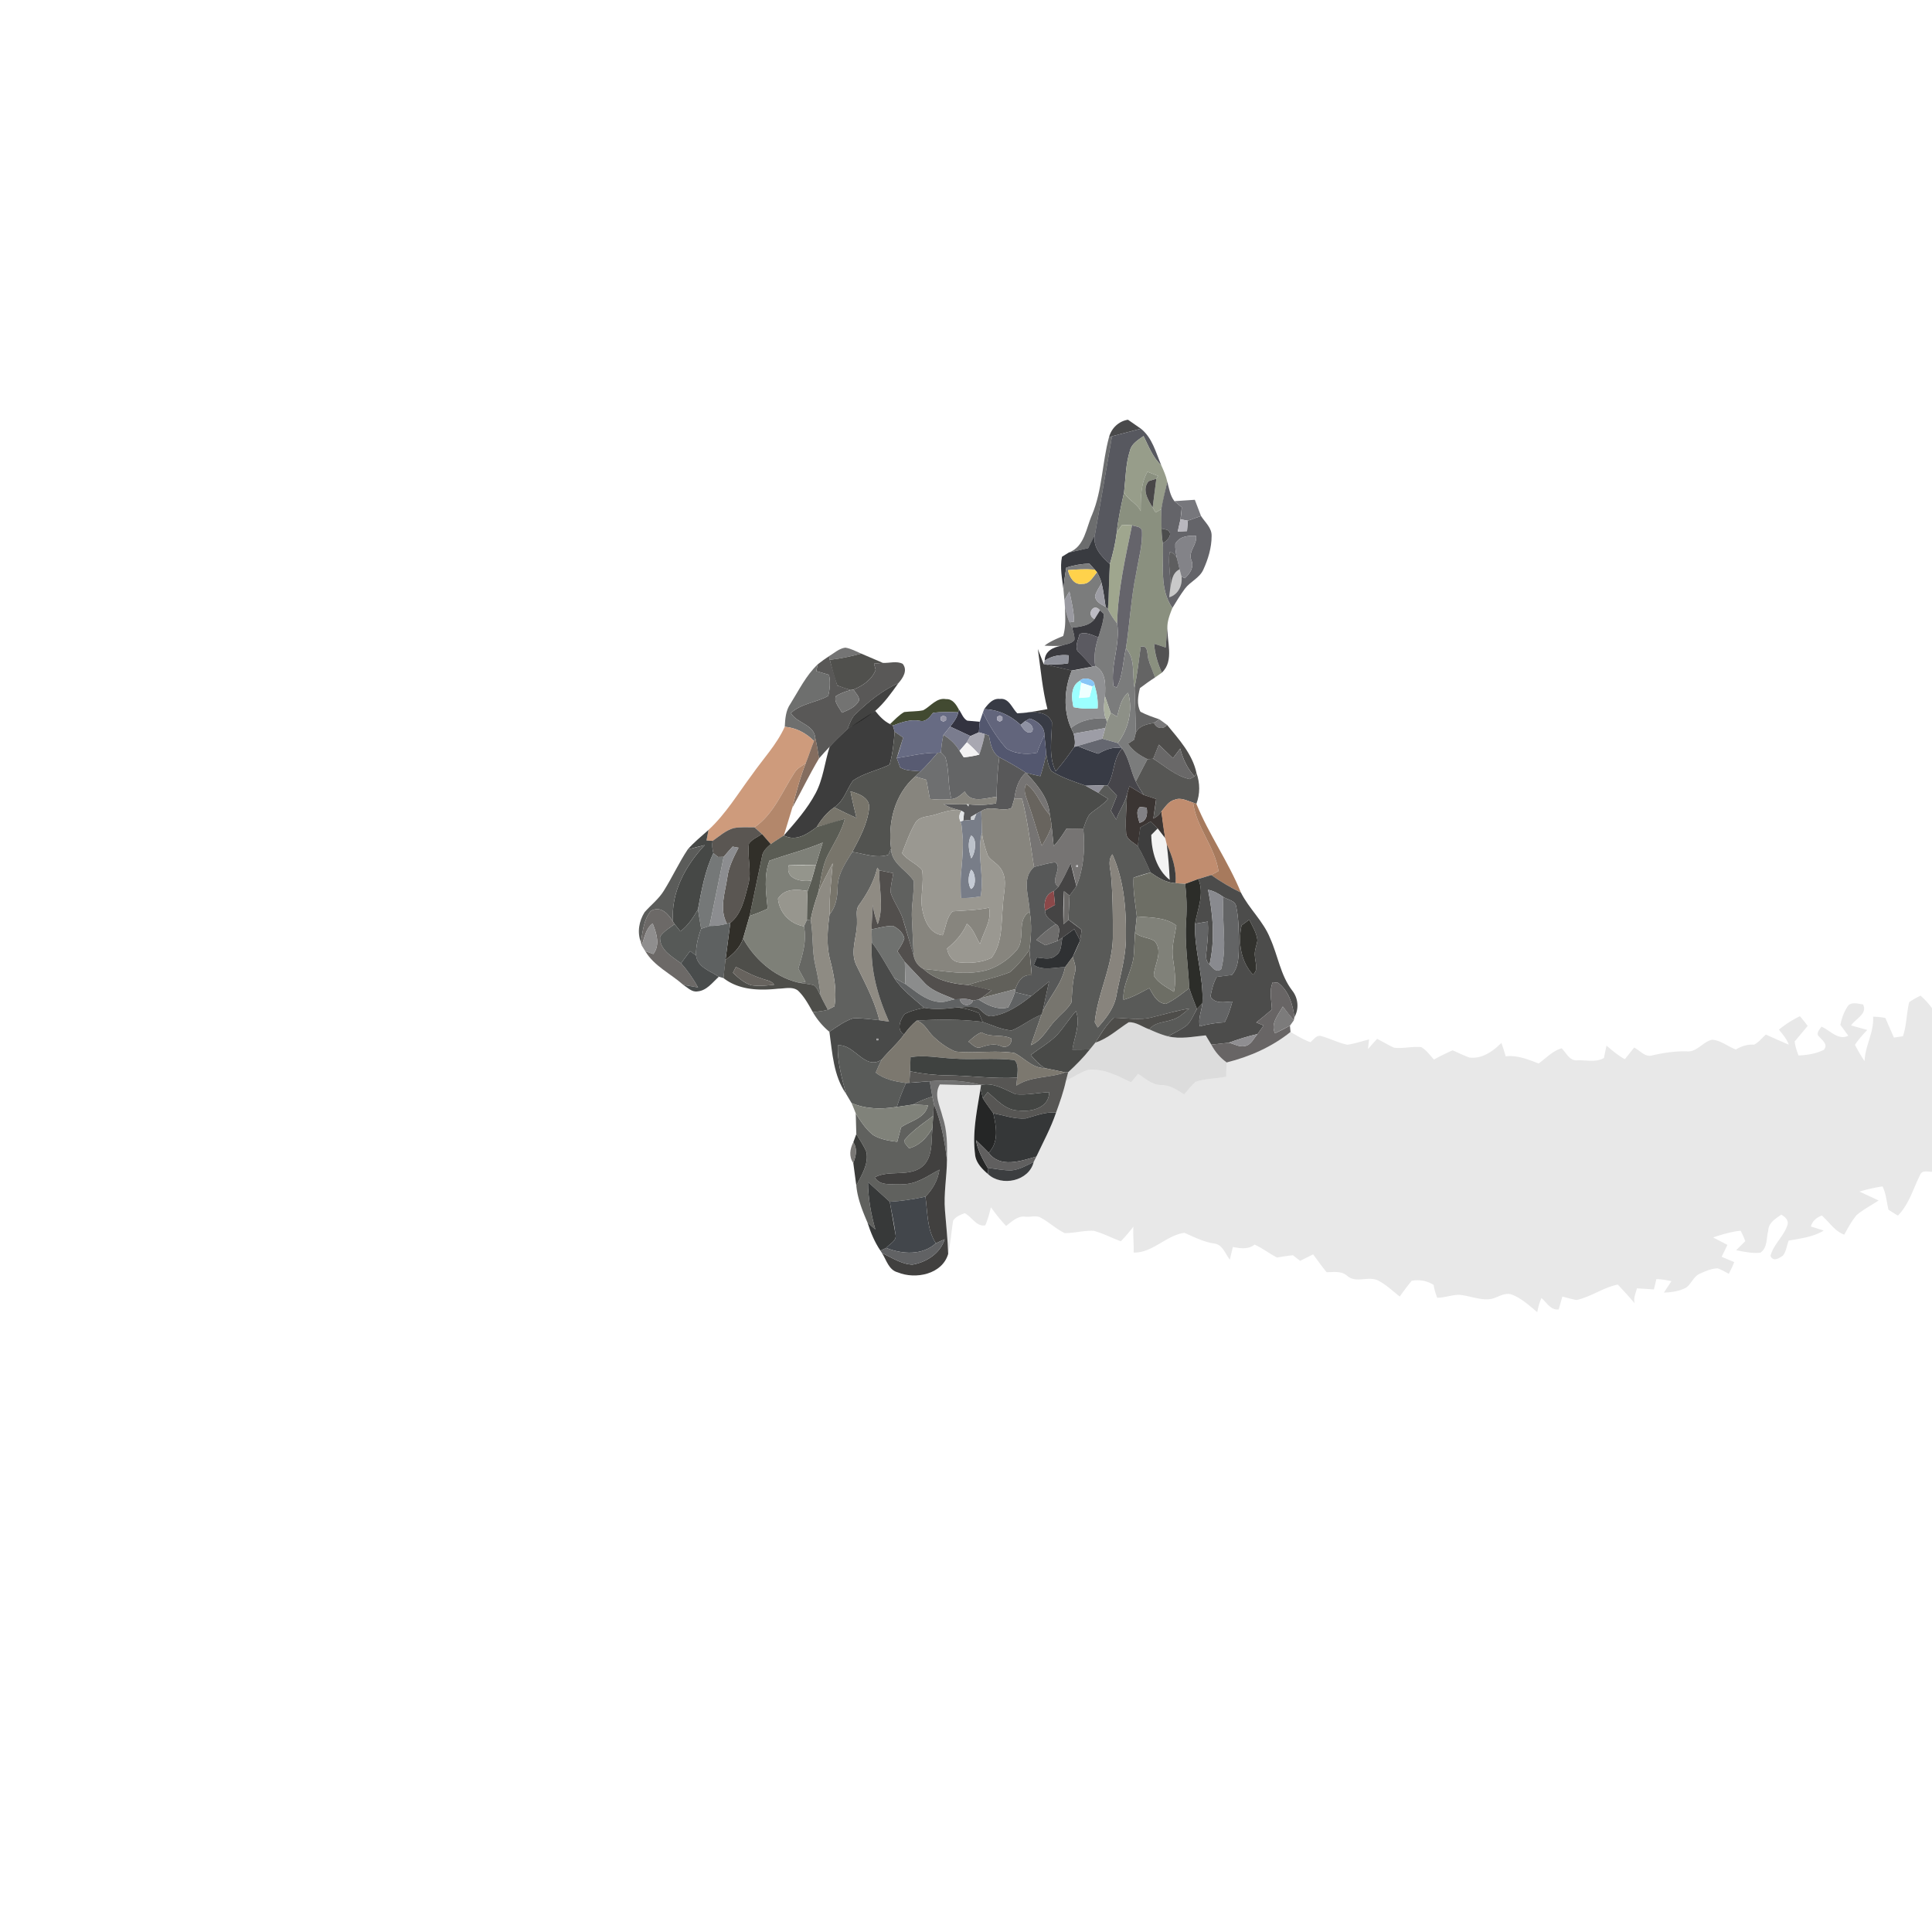 <svg xmlns="http://www.w3.org/2000/svg" width="682.667" height="682.667" viewBox="0 0 512 512"  xmlns:v="https://vecta.io/nano"><path fill="#202022" opacity=".81" d="M293.9 115.85c.65-2.38 2.56-4.23 5.02-4.62l3.43 2.38-7.66 2.01-.79.23z"/><path fill="#57585f" d="M294.69 115.62l7.66-2.01c3.04 2.41 3.95 6.32 5.41 9.71-2.28-2.11-3.36-5.06-4.71-7.77-1.38 1.03-3.11 1.96-3.57 3.77-1.18 3.6-1.16 7.44-1.59 11.17-.78 3.52-1.57 7.04-1.94 10.63-.35 2.83-1 5.61-1.82 8.35-2.27-2.01-4.6-4.44-3.97-7.73l4.53-26.12z"/><path fill="#1a1b1d" opacity=".64" d="M289.43 136.36c2.71-6.54 2.64-13.75 4.47-20.51l.79-.23-4.53 26.12c-.54 1.21-1.17 2.37-1.8 3.52-1.7.43-3.4.78-5.1 1.16 4.23-1.59 4.54-6.46 6.17-10.06z"/><path fill="#979d8a" d="M299.48 119.32c.46-1.81 2.19-2.74 3.57-3.77 1.35 2.71 2.43 5.66 4.71 7.77.63 1.4 1.25 2.82 1.58 4.33l-1.59 7.29-1.5.9-.78-1.34.97-7.64.48-.73-2.82-1.11c-1.82 3.18-1.78 6.88-1.8 10.44-.87-1.97-3.34-2.96-4.41-4.97.43-3.73.41-7.57 1.59-11.17z"/><path fill="#8a907f" d="M304.1 125.02l2.82 1.11-.48.73-2.03.65c-1.89 2.22-.19 4.96 1.06 6.99l.78 1.34 1.5-.9.08 5.15a19.97 19.97 0 0 0 .34 3.85c.27 5.76-.96 12.13 2.53 17.17-.59 1.5-1.21 3.03-1.32 4.66l-.46 5.83-3.07-1.01c.17 2.67.97 5.24 2.05 7.68l-1.79 1.26c-.51-1.25-.99-2.5-1.44-3.76l-.2-.71c-.64-1.32.08-4.26-2.17-3.67-.47 3.65-.95 7.29-1.62 10.9-.74-3.5.35-7.63-2.3-10.45 1.02-6.63 1.35-13.36 2.72-19.94.6-3.76 1.76-7.52 1.52-11.36-.37-1.08-1.73-1.01-2.62-1.32-.88-.06-1.77-.1-2.64-.12l-1.41 2.02c.37-3.59 1.16-7.11 1.94-10.63 1.07 2.01 3.54 3 4.41 4.97.02-3.56-.02-7.26 1.8-10.44z"/><path fill="#494748" d="M304.41 127.51l2.03-.65-.97 7.64c-1.25-2.03-2.95-4.77-1.06-6.99z"/><path fill="#646469" d="M309.34 127.65c.48 1.76.74 3.67 1.88 5.16l1.97 1.63-.35 3.19-.73 3.24 2.46-.12.22-2.76 3.49-1.25c1.07 1.69 2.9 3.14 2.81 5.33 0 3.08-.92 6.1-2.19 8.88-.98 2.23-3.48 3.17-4.89 5.07-1.21 1.63-2.26 3.36-3.31 5.09-3.49-5.04-2.26-11.41-2.53-17.17 1.2-.6 2.93-2.53 1.14-3.54l-1.48-.31c-.04-1.72-.11-3.43-.08-5.15.41-2.46 1.05-4.86 1.59-7.29m2.13 16.48c-.07 1.29.16 2.57.44 3.83-.38-.96-1.02-1.52-1.92-1.67-.58 3.33.48 6.7.08 10.06l-.22 1.93c2.35-.65 3.57-3.16 3.27-5.47l.87.43c1.36-1.24 2.56-2.96 1.7-4.86-.88-2.27 1.67-4.07 1.26-6.37-2.03-.12-4.41.11-5.48 2.12z"/><path fill="#77777c" d="M311.22 132.81l5.42-.36 1.64 4.29-3.49 1.25-1.95-.36a34.18 34.18 0 0 0 .35-3.19l-1.97-1.63z"/><path fill="#b9b7be" d="M312.11 140.87l.73-3.24 1.95.36-.22 2.76-2.46.12z"/><path fill="#9fa68e" d="M297.36 139.1l2.64.12c-1.77 8.58-3.74 17.21-3.95 26.01-.95-1.2-1.79-2.47-2.45-3.84.32-3.97.25-7.95.53-11.92.82-2.74 1.47-5.52 1.82-8.35l1.41-2.02z"/><path fill="#65646b" d="M300 139.22c.89.31 2.25.24 2.62 1.32.24 3.84-.92 7.6-1.52 11.36-1.37 6.58-1.7 13.31-2.72 19.94-.82 3.44-.75 7.17-2.43 10.35l-.87-.35c-.84-5.61 1.87-11.05.97-16.61.21-8.8 2.18-17.43 3.95-26.01z"/><path fill="#4c4d4d" d="M307.83 140.09l1.48.31c1.79 1.01.06 2.94-1.14 3.54a19.97 19.97 0 0 1-.34-3.85z"/><path fill="#393b40" d="M288.36 145.26l1.8-3.52c-.63 3.29 1.7 5.72 3.97 7.73-.28 3.97-.21 7.95-.53 11.92l-.59-.55c-.33-2.11-.58-4.23-1.07-6.31-.28-1.01-.72-1.96-1.22-2.87l-.6-.71-1.41-1.57c-2.09.03-4.14.42-6.13 1.03-.34 1.95-.63 3.92-.75 5.9-.33-2.91-1-5.85-.39-8.77l1.82-1.12 5.1-1.16z"/><path fill="#838388" d="M311.47 144.13c1.07-2.01 3.45-2.24 5.48-2.12.41 2.3-2.14 4.1-1.26 6.37.86 1.9-.34 3.62-1.7 4.86l-.87-.43-.51-1.93-.7-2.92c-.28-1.26-.51-2.54-.44-3.83z"/><path fill="#343436" opacity=".79" d="M309.99 146.29c.9.15 1.54.71 1.92 1.67l.7 2.92c-2.1.98-2.15 3.5-2.54 5.47.4-3.36-.66-6.73-.08-10.06z"/><path fill="#7b7c7c" d="M282.58 150.41c1.99-.61 4.04-1 6.13-1.03l1.41 1.57c-2.37-.16-4.74-.08-7.1.15.41 1.8 1.61 4.01 3.8 3.62 1.93.12 2.8-1.85 3.9-3.06.5.91.94 1.86 1.22 2.87-.63 1.1-1.37 2.17-1.74 3.4.11 1.58 1.63 2.21 2.81 2.91l.59.55c.66 1.37 1.5 2.64 2.45 3.84.9 5.56-1.81 11-.97 16.61l.87.35c1.68-3.18 1.61-6.91 2.43-10.35 2.65 2.82 1.56 6.95 2.3 10.45l.35 11.78c-.13.49-.37 1.48-.49 1.97l-1.6 1.05c1.23 1.88 3.14 3.14 5.14 4.09l-3.09 5.94c-1.4-2.85-1.72-6.19-3.61-8.79l-1.16-1.41c2.83-3.7 4.07-8.81 2.74-13.32-1.94 1.56-2.27 4.06-2.93 6.31l-1.69-1-1.5-4.36c.1-2.93.39-6.4-2.6-8.05-.43-2.57.01-5.14.83-7.59.61-2.03 1.36-4.05 1.49-6.19l-1.06-.97c-1.75-2.21-3.73 1.27-1.43 2.32-1.45 1.84-3.82 1.98-5.95 2.29-.18-.36-.52-1.08-.69-1.44.3-.05.91-.14 1.21-.18-.03-2.71-.68-5.35-1.24-7.99l-1.32 2.32-.25-2.76c.12-1.98.41-3.95.75-5.9z"/><path fill="#ffd24b" d="M283.02 151.1c2.36-.23 4.73-.31 7.1-.15l.6.71c-1.1 1.21-1.97 3.18-3.9 3.06-2.19.39-3.39-1.82-3.8-3.62z"/><path fill="#0b0b0c" opacity=".22" d="M310.07 156.35c.39-1.97.44-4.49 2.54-5.47l.51 1.93c.3 2.31-.92 4.82-3.27 5.47l.22-1.93z"/><path fill="#9d9da4" d="M290.2 157.93c.37-1.23 1.11-2.3 1.74-3.4.49 2.08.74 4.2 1.07 6.31-1.18-.7-2.7-1.33-2.81-2.91z"/><path fill="#96969d" opacity=".96" d="M283.4 156.75c.56 2.64 1.21 5.28 1.24 7.99l-1.21.18c-.58-1.31-.92-2.69-1.21-4.07l-.14-1.78 1.32-2.32z"/><path fill="#111112" opacity=".61" d="M282.22 160.85c.29 1.38.63 2.76 1.21 4.07l.69 1.44c.27 1.06.71 2.12.6 3.23-.79 1.13-2.41 1.06-3.56 1.57a48.51 48.51 0 0 1-4.35-.05c1.49-1.14 3.22-1.84 4.94-2.56.75-2.5.55-5.14.47-7.7z"/><path fill="#bcbbc3" d="M290.07 164.07c-2.3-1.05-.32-4.53 1.43-2.32l-1.43 2.32z"/><path fill="#3a3a3f" d="M291.5 161.75l1.06.97c-.13 2.14-.88 4.16-1.49 6.19-1.6-.57-3.21-1.54-4.94-.9-.36 1.43-1.22 2.97-.62 4.45 1.4 1.32 2.64 2.79 3.96 4.21l-5.44 1.03-7.44-1.71c2.15.11 4.33.16 6.47-.2l.16-2.13c-2.25-.22-4.5.13-6.38 1.44.05-2.5 2.15-3.55 4.32-3.94 1.15-.51 2.77-.44 3.56-1.57.11-1.11-.33-2.17-.6-3.23 2.13-.31 4.5-.45 5.95-2.29l1.43-2.32z"/><path fill="#4f4e4f" opacity=".97" d="M309.38 165.77c-.25 4.11 1.93 9.28-1.48 12.5-1.08-2.44-1.88-5.01-2.05-7.68l3.07 1.01.46-5.83z"/><path fill="#5b5a61" d="M286.13 168.01c1.73-.64 3.34.33 4.94.9-.82 2.45-1.26 5.02-.83 7.59l-.77.17-3.96-4.21c-.6-1.48.26-3.02.62-4.45z"/><path fill="#646464" d="M302.3 171.39c2.25-.59 1.53 2.35 2.17 3.67l.2.71 1.44 3.76c-1.39.87-2.71 1.85-4.02 2.83-.5 2.02-.9 4.33.14 6.26 1.59.85 3.32 1.42 5.02 2.01l-1.39.94c-1.86.36-3.85.66-4.83 2.5l-.35-11.78c.67-3.61 1.15-7.25 1.62-10.9z"/><path fill="#6e6f6f" opacity=".96" d="M219.67 173.91c1.4-.82 2.69-2.07 4.35-2.28 1.5.24 2.85.99 4.23 1.59-2.74.73-5.52 1.34-8.35 1.64l-.23-.95z"/><path fill="#010101" opacity=".76" d="M275.04 171.99l1.55 4 7.44 1.71c-1.97 4.74-2.31 10.49-.19 15.23l.7 1.49c.21 1.16.53 2.37.14 3.53-1.51 2.25-3.14 4.41-4.91 6.45-2-4.11-1.02-8.65-.99-13.01-1.27-3.06-4.88-2.72-7.57-2.46 2.14-.23 4.25-.63 6.37-1.01-1.34-5.23-1.79-10.6-2.54-15.93z"/><path fill="#50504d" d="M228.25 173.22l5.73 2.45-2.35.2.43 1.65c-.94 2.55-3.4 4.22-5.84 5.21l-.8.14c-1.2-.34-2.36-.76-3.52-1.2-.86-2.21-1.41-4.52-2-6.81 2.83-.3 5.61-.91 8.35-1.64z"/><path fill="#595857" d="M216.73 176.04c.94-.76 1.93-1.45 2.94-2.13l.23.95 2 6.81 3.52 1.2c-1.36.38-2.73.84-3.92 1.63-.58 1.56.99 3.03 1.61 4.38 1.68-.72 3.59-1.45 4.51-3.16.26-1.18-.97-2.01-1.4-2.99 2.44-.99 4.9-2.66 5.84-5.21l-.43-1.65 2.35-.2c1.71.1 3.65-.58 5.24.25 1.4 1.7.08 3.77-1.14 5.12-4.2 1.9-7.83 4.81-11.13 7.99-1.29 1.07-1.74 2.71-2.37 4.18-1.59 1.53-3.21 3.04-4.71 4.68-.96 1.02-1.92 2.04-2.83 3.11-.26-1.81-.55-3.61-.98-5.38-.25-3.68-4.92-3.9-6.46-6.66 2.74-2.57 6.72-2.74 9.89-4.55.45-1.83.61-3.72.2-5.58l-3.38-.99.42-1.8z"/><path fill="#8f919a" d="M276.84 175.1c1.88-1.31 4.13-1.66 6.38-1.44l-.16 2.13c-2.14.36-4.32.31-6.47.2l.25-.89z"/><path fill="#c0c2a9" d="M304.47 175.06l.2.71-.2-.71z"/><path fill="#6e6f6e" d="M209.49 186.48c2.24-3.59 4.13-7.5 7.24-10.44l-.42 1.8 3.38.99c.41 1.86.25 3.75-.2 5.58-3.17 1.81-7.15 1.98-9.89 4.55 1.54 2.76 6.21 2.98 6.46 6.66l-.34.75c-2.11-2.11-4.75-3.52-7.75-3.77.11-2.12.25-4.32 1.52-6.12z"/><path fill="#909193" d="M284.03 177.7c1.83-.21 3.63-.62 5.44-1.03l.77-.17c2.99 1.65 2.7 5.12 2.6 8.05-.27 1.93-.49 3.91.15 5.8-3.27-.14-6.55.45-9.15 2.58-2.12-4.74-1.78-10.49.19-15.23m2.14 2.73c-2.47 1.33-2.24 4.62-1.69 6.97 2.1.45 4.26.49 6.4.32.15-2.09-.19-4.16-.82-6.15.16-1.68-3.05-2.32-3.89-1.14z"/><path fill="#87c6f6" d="M286.17 180.43c.84-1.18 4.05-.54 3.89 1.14l-.58.36-2.93-1-.38-.5z"/><path fill="#373736" opacity=".94" d="M226.95 189.03c3.3-3.18 6.93-6.09 11.13-7.99-1.85 2.61-3.72 5.24-6.14 7.36-2.34 1.77-4.85 3.3-7.36 4.81.63-1.47 1.08-3.11 2.37-4.18z"/><path fill="#9cffff" d="M284.48 187.4c-.55-2.35-.78-5.64 1.69-6.97l.38.5-.59 4.05 2.79-.24.73-2.81.58-.36c.63 1.99.97 4.06.82 6.15-2.14.17-4.3.13-6.4-.32z"/><path fill="#eff" d="M286.55 180.93l2.93 1-.73 2.81-2.79.24.59-4.05z"/><path fill="#737372" d="M221.5 184.5c1.19-.79 2.56-1.25 3.92-1.63l.8-.14c.43.98 1.66 1.81 1.4 2.99-.92 1.71-2.83 2.44-4.51 3.16-.62-1.35-2.19-2.82-1.61-4.38z"/><path fill="#8d9087" d="M296.03 189.91c.66-2.25.99-4.75 2.93-6.31 1.33 4.51.09 9.62-2.74 13.32l-4.11-1.15.79-2.83.45-1.67.99-2.36 1.69 1z"/><path fill="#424a31" d="M244.66 188.23c1.99-1.06 3.55-3.43 6.07-2.95 1.72-.1 2.66 1.43 3.38 2.74l-.16.75c-2.24-.08-4.49-.17-6.7.15-.85 1.11-1.91 2.51-3.49 2.1-2.48-.48-4.85.41-7.14 1.25l-.75-.38c1.21-1.1 2.31-2.38 3.75-3.19 1.67-.22 3.38-.12 5.04-.47z"/><path fill="#383b45" d="M260.81 187.94c1.04-1.33 2.26-2.94 4.17-2.71 2.43-.3 3.19 2.44 4.63 3.81l1.6-.11c2.69-.26 6.3-.6 7.57 2.46-.03 4.36-1.01 8.9.99 13.01 1.77-2.04 3.4-4.2 4.91-6.45l.87-.26c1.8.74 3.62 1.46 5.48 2.05 1.96-1.09 4.06-1.97 6.35-1.41-2.5 2.8-1.95 6.81-3.88 9.84l-.83-.03c-1.65-.03-3.31.04-4.96.09-3.09-1.12-6.3-2.1-9.07-3.9-.88-1.35-1.08-2.98-1.4-4.52a120.5 120.5 0 0 0-.48-5.03c.1-2.24-1.92-3.75-3.85-4.36l-1.31.73-1.12.95c-2.65-2.49-6-4.07-9.67-4.16z"/><path fill="#aab09e" d="M292.99 190.35c-.64-1.89-.42-3.87-.15-5.8l1.5 4.36-.99 2.36-.36-.92z"/><path opacity=".76" d="M224.58 193.21l7.36-4.81c1.1 1.37 2.31 2.71 3.93 3.49l.75.38.48 1.65c-.26 2.93-.51 5.88-1.35 8.71-3.17 1.58-6.82 2.19-9.73 4.27-1.66 2.34-2.39 5.41-4.94 7.05-1.94 1.36-3.44 3.18-4.64 5.21-2.5 1.92-5.52 3.92-8.71 2.25 3.08-3.5 6.21-7.04 8.41-11.18 2.04-3.85 2.42-8.25 3.73-12.34 1.5-1.64 3.12-3.15 4.71-4.68z"/><path fill="#333340" d="M254.11 188.02c.72.98 1.09 2.33 2.21 2.96l3.33.3-.24 2.79-2.24.99-5.37-2.51c.91-1.14 1.84-2.32 2.15-3.78l.16-.75z"/><path fill="#62657c" d="M260.81 187.94c3.67.09 7.02 1.67 9.67 4.16.61.93 1.74 2.72 3.04 1.75.68-1.3-.83-2.4-1.92-2.7l1.31-.73c1.93.61 3.95 2.12 3.85 4.36-.69 1.55-1.37 3.1-1.92 4.7-2.69.53-5.75.35-8.11-1.11-2.55-2.85-4.58-6.13-6.24-9.56l.32-.87m3.41 2.07v.82l.72.42.71-.42v-.82l-.71-.42-.72.42z"/><path fill="#676b83" d="M243.76 191.02c1.58.41 2.64-.99 3.49-2.1 2.21-.32 4.46-.23 6.7-.15-.31 1.46-1.24 2.64-2.15 3.78l-1.78 2.2c-.36 1.53-.54 3.1-.67 4.67l-.87.08c-3.67-.09-7.22.88-10.83 1.39.72-1.76 1.11-3.62 1.69-5.42l-2.24-1.55-.48-1.65c2.29-.84 4.66-1.73 7.14-1.25m5.54-.99v.83l.71.41.71-.41.01-.82-.72-.42-.71.41z"/><path fill="#53576f" d="M259.65 191.28l.84-2.47c1.66 3.43 3.69 6.71 6.24 9.56 2.36 1.46 5.42 1.64 8.11 1.11.55-1.6 1.23-3.15 1.92-4.7a120.5 120.5 0 0 1 .48 5.03c-.37 2-.91 3.96-1.54 5.89-1.28-.28-2.56-.55-3.81-.93-2.29-1.47-4.63-2.86-7.07-4.08-1.96-1.3-2.33-3.61-2.74-5.74a49.47 49.47 0 0 0-1.1-.42l-1.57-.46c.06-.93.14-1.86.24-2.79z"/><path fill="#9796a7" d="M249.3 190.03l.71-.41.72.42-.01.82-.71.41-.71-.41v-.83z"/><path fill="#a1a1b2" d="M264.22 190.01l.72-.42.71.42v.82l-.71.42-.72-.42v-.82z"/><path fill="#707173" d="M283.84 192.93c2.6-2.13 5.88-2.72 9.15-2.58l.36.92-.45 1.67-8.36 1.48-.7-1.49z"/><path fill="#8e91a2" d="M270.48 192.1l1.12-.95c1.09.3 2.6 1.4 1.92 2.7-1.3.97-2.43-.82-3.04-1.75z"/><path fill="#706f70" opacity=".93" d="M305.86 191.57l1.39-.94 2.03 1.47c-.9 1.32-2.96.99-3.42-.53z"/><path fill="#4e4d4b" d="M301.03 194.07c.98-1.84 2.97-2.14 4.83-2.5.46 1.52 2.52 1.85 3.42.53 3.17 3.86 6.73 7.73 7.81 12.78l-.52.87c-1.92-2.09-3.11-4.65-3.8-7.38l-1.93 2.56-3.73-3.59-1.48 3.73-1.55.11c-2-.95-3.91-2.21-5.14-4.09l1.6-1.05.49-1.97z"/><path fill="#ce9b7c" d="M199.29 205.31c2.94-4.21 6.55-7.99 8.68-12.71 3 .25 5.64 1.66 7.75 3.77-.79 1.94-1.4 3.95-2.19 5.9-1.01.72-2.21 1.29-2.9 2.38-3.3 5.02-5.54 11.09-10.68 14.6-1.85.01-3.71-.13-5.54.21-2.13.62-3.78 2.16-5.56 3.39l-1.62-.11.53-2.8c4.59-4.24 7.82-9.66 11.53-14.63z"/><path fill="#7a7c8e" d="M250.02 194.75l1.78-2.2 5.37 2.51-.94 1.67-1.94 2.25c-1.04-1.76-2.53-3.17-4.27-4.23z"/><path fill="#9d9da6" d="M284.54 194.42l8.36-1.48-.79 2.83-6.56 1.92-.87.26c.39-1.16.07-2.37-.14-3.53z"/><path fill="#525350" d="M237.1 193.92l2.24 1.55-1.69 5.42.92 2.5c1.61.97 3.59.8 5.41 1.03l-1.46 1.36c-5.42 4.69-7.27 12.19-6.38 19.1l-.69 1.64c-3.15 1.05-6.45-.27-9.58-.75 1.92-3.62 3.98-7.38 4.45-11.51.36-2.79-2.76-3.96-4.93-4.55.45 2.36 1.03 4.71 1.59 7.05-2-.87-3.96-1.82-5.9-2.81 2.55-1.64 3.28-4.71 4.94-7.05 2.91-2.08 6.56-2.69 9.73-4.27.84-2.83 1.09-5.78 1.35-8.71z"/><path fill="#a8a7b1" d="M259.41 194.07l1.57.46c-.32 1.85-.87 3.66-1.46 5.45-1.04-1.15-2.12-2.25-3.29-3.25l.94-1.67 2.24-.99z"/><path fill="#646566" d="M260.98 194.53l1.1.42c.41 2.13.78 4.44 2.74 5.74-.47 3.47-.66 6.97-.72 10.48-2.78.23-6.85 1.89-8.42-1.42-1.02.92-2.11 1.89-3.54 2.02-1.01-3.63-.51-7.56-1.62-11.12l-1.17-1.23c.13-1.57.31-3.14.67-4.67 1.74 1.06 3.23 2.47 4.27 4.23l1.11 1.72a26.32 26.32 0 0 0 4.12-.72c.59-1.79 1.14-3.6 1.46-5.45z"/><path fill="#6e5342" opacity=".84" d="M215.72 196.37l.34-.75c.43 1.77.72 3.57.98 5.38-2.54 4.26-4.68 8.74-7.08 13.08 1-3.99 2.04-7.99 3.57-11.81.79-1.95 1.4-3.96 2.19-5.9z"/><path fill="#656770" d="M285.55 197.69l6.56-1.92 4.11 1.15 1.16 1.41c-2.29-.56-4.39.32-6.35 1.41-1.86-.59-3.68-1.31-5.48-2.05z"/><path fill="#f3f2f3" d="M256.23 196.73c1.17 1 2.25 2.1 3.29 3.25a26.32 26.32 0 0 1-4.12.72l-1.11-1.72 1.94-2.25z"/><path fill="#696868" d="M307.11 197.34l3.73 3.59 1.93-2.56c.69 2.73 1.88 5.29 3.8 7.38l-1.27.72c-3.68-.77-6.57-3.44-9.67-5.4a131.35 131.35 0 0 1 1.48-3.73z"/><path fill="#585b72" d="M237.65 200.89c3.61-.51 7.16-1.48 10.83-1.39-1.46 1.67-2.9 3.38-4.5 4.92-1.82-.23-3.8-.06-5.41-1.03l-.92-2.5z"/><path fill="#46454a" d="M297.38 198.33c1.89 2.6 2.21 5.94 3.61 8.79.63 1.23 1.36 2.4 2.13 3.55l-3.81-2.3-.65 2.13c-.52 2.41-2.13 4.37-2.85 6.71l-1.41-2.37 1.6-3.96-2.5-2.71c1.93-3.03 1.38-7.04 3.88-9.84z"/><path fill="#6e6f70" d="M248.48 199.5l.87-.08 1.17 1.23c1.11 3.56.61 7.49 1.62 11.12-1.9.21-3.82.17-5.71-.04l-.94-5.08-2.97-.87 1.46-1.36c1.6-1.54 3.04-3.25 4.5-4.92z"/><path fill="#4b4c4a" d="M277.24 199.81c.32 1.54.52 3.17 1.4 4.52 2.77 1.8 5.98 2.78 9.07 3.9l3.37 1.87 2.56 1.58c-1.32 1.69-3.25 2.7-4.84 4.08-.85 1.17-1.26 2.59-1.72 3.95l-4.45-.11c-1.01 1.64-2.1 3.23-3.4 4.66l-.54-5.33a27.54 27.54 0 0 0-.49-3.02c-.33-4.53-3.42-7.95-6.31-11.14 1.25.38 2.53.65 3.81.93.63-1.93 1.17-3.89 1.54-5.89z"/><path fill="#585859" d="M264.1 211.17c.06-3.51.25-7.01.72-10.48 2.44 1.22 4.78 2.61 7.07 4.08-2.08 1.74-2.71 4.36-3.09 6.93l-.71 2.39c-2.42 1.23-5.63-.83-8.05.86l-1.3.69-1.42.83v.81c-.51.06-1.53.16-2.05.21l.22-2.17-.67-.46-.8-.22c-1.38-.38-2.8-.74-3.97-1.6 2.04.04 4.08.21 6.12.09l.47.58.08-.55c2.41.26 4.87.19 7.26-.26l.12-1.73z"/><path fill="#565654" d="M304.08 201.18l1.55-.11c3.1 1.96 5.99 4.63 9.67 5.4l1.27-.72.52-.87c.94 2.66.97 5.5-.04 8.15l-.86-.33c-1.57-.46-3.22-1.45-4.87-.76-1.65.39-2.52 1.93-3.54 3.12-.55.84-1.26 1.47-2.14 1.88.26-1.73.57-3.46.75-5.2l-3.27-1.07c-.77-1.15-1.5-2.32-2.13-3.55l3.09-5.94z"/><path fill="#b3876b" d="M210.63 204.65c.69-1.09 1.89-1.66 2.9-2.38-1.53 3.82-2.57 7.82-3.57 11.81l-2.23 7.33c-1.16.75-2.34 1.47-3.46 2.28l-2.33-2.66c-.65-.61-1.32-1.2-1.99-1.78 5.14-3.51 7.38-9.58 10.68-14.6z"/><path fill="#767473" d="M268.8 211.7c.38-2.57 1.01-5.19 3.09-6.93 2.89 3.19 5.98 6.61 6.31 11.14-2.44-2.44-3.32-6.1-6.17-8.12-1.02 1.51-.14 3.22.33 4.75 1.39 3.82 2.44 7.75 3.73 11.61 1.03-1.65 1.98-3.37 2.6-5.22l.54 5.33c1.3-1.43 2.39-3.02 3.4-4.66 1.49-.04 2.97.01 4.45.11.53 5.1.1 10.37-1.82 15.17a73.98 73.98 0 0 0-1.52-6.08c-1.02 2.11-2.01 4.24-3.24 6.23-2.55-1.64 1.33-5.06-.87-6.52-1.91.21-3.74.79-5.6 1.24-.99-6.04-1.64-12.16-3.18-18.09l-2.05.04m16.42 17.61v.45h.45v-.45h-.45z"/><path fill="#87857e" d="M236.14 224.88c-.89-6.91.96-14.41 6.38-19.1.99.27 1.98.57 2.97.87l.94 5.08c1.89.21 3.81.25 5.71.04 1.43-.13 2.52-1.1 3.54-2.02 1.57 3.31 5.64 1.65 8.42 1.42l-.12 1.73c-2.39.45-4.85.52-7.26.26l-.55-.03c-2.04.12-4.08-.05-6.12-.09 1.17.86 2.59 1.22 3.97 1.6-2.18-.06-4.26.63-6.31 1.28-1.71.55-3.93.35-5.06 2.01-1.52 2.56-2.52 5.38-3.59 8.14 1.36 1.97 3.86 2.69 5.31 4.54.54 3.35-.49 6.73-.02 10.08.54 3.06 1.93 6.74 5.47 7.17.87-2.11.94-4.74 2.68-6.35 3.21-.23 6.43-.29 9.59-.95.85 3.29-1.51 6.49-2.38 9.6-1.13-1.78-1.76-4.09-3.48-5.35-1.11 2.63-3.04 4.78-5.25 6.55.23 1.67 1.38 3.5 3.2 3.67 2.88.29 5.95.1 8.58-1.19 3.01-3.97 2.53-9.3 3.03-14 .08-3.07 1.31-6.43-.35-9.29-.83-1.58-2.62-2.29-3.63-3.73-.73-1.98-1.33-4.03-1.6-6.12l-.17-5.75c2.42-1.69 5.63.37 8.05-.86l.71-2.39 2.05-.04c1.54 5.93 2.19 12.05 3.18 18.09-3.47 3.11-1.22 7.92-1.15 11.88-3.55 1.96-1.1 7.07-3.3 9.99-2 2.39-4.65 4.28-7.58 5.33-5.66 1.74-11.55.36-17.27-.17-1.42-.72-2.32-2.04-2.61-3.59l-.47-10.17c-.1-3.2.62-6.36.49-9.56-1.88-2.95-5.93-4.56-6-8.58z"/><path fill="#8f8f98" d="M287.71 208.23l4.96-.09-1.59 1.96-3.37-1.87z"/><path fill="#68645e" d="M272.03 207.79c2.85 2.02 3.73 5.68 6.17 8.12a27.54 27.54 0 0 1 .49 3.02c-.62 1.85-1.57 3.57-2.6 5.22-1.29-3.86-2.34-7.79-3.73-11.61-.47-1.53-1.35-3.24-.33-4.75z"/><path fill="#595a58" d="M292.67 208.14l.83.03 2.5 2.71-1.6 3.96 1.41 2.37c.72-2.34 2.33-4.3 2.85-6.71-.08 3.37-.46 6.76-.23 10.14.01 1.83 1.93 2.53 3.08 3.59 1.33 2.23 2.38 4.61 3.4 6.99-1.52.39-3.01.86-4.49 1.37-.21 3.45.48 6.85.84 10.27l-.46 4.26c-.14 1.82-.17 3.64-.29 5.46-.17 4.28-3.06 7.99-2.78 12.35 2.46-.6 4.61-1.97 6.86-3.07 1.03 1.77 2.01 3.99 4.37 4.17 2.27-1.04 4.21-2.66 6.21-4.15.6 1.86 1.32 3.68 2.03 5.51-.83 1.41-1.41 3-2.54 4.21-1.55 1.27-3.41 2.07-5.15 3.03-1.7-.43-3.31-1.11-4.89-1.83 1.33-1.88 3.84-1.81 5.83-2.5 1.89-.42 3.27-1.87 4.73-3.03-3.3.54-6.51 1.5-9.75 2.29-3.35.91-6.81.22-10.21.15-2.08 1.85-3.47 4.28-4.94 6.6l-1.45 1.78c-1.54.05-3.08.07-4.62.07.48-3.38 2.22-6.83.92-10.22-1.75 2.01-3.16 4.27-4.93 6.27-2.06 2.13-4.7 3.56-7.02 5.37 1.05 1.34 2.26 2.57 3.71 3.49-3.28 0-5.35-2.62-8.03-4.01-5.19-.83-10.47.16-15.67-.4-2.01-.84-3.85-2.12-5.44-3.6-1.74-1.41-2.55-3.81-4.8-4.59 5.81-.37 11.66-.37 17.45.33 2.52.87 5.01 2.09 7.72 2.28 2.75-1.11 5.07-3.14 7.88-4.18l-2.82 8.08c3.16-1.32 4.5-4.67 6.84-6.93 1.3-1.48 2.99-2.68 3.94-4.43.18-2.63.24-5.27.9-7.83.45-1.44-.17-2.84-.58-4.2.73-1.43 1.37-2.9 1.97-4.39l.41-2.78c-1.15-.92-2.3-1.83-3.51-2.66l.29-6.4 1.82-2.48c1.92-4.8 2.35-10.07 1.82-15.17.46-1.36.87-2.78 1.72-3.95 1.59-1.38 3.52-2.39 4.84-4.08l-2.56-1.58 1.59-1.96m1.81 24.36c.43 5.16.45 10.36.44 15.54.03 7.92-4.03 15.09-4.79 22.88a61.47 61.47 0 0 1 .78 1.38c2.2-2.41 4.32-5.11 4.93-8.39.96-5.27 2.62-10.48 2.54-15.88.08-7.31-.55-14.9-3.59-21.62-1.4 1.8-.39 4.06-.31 6.09m-34.35 41.08c-1.36.51-2.43 1.51-3.48 2.48.96.64 1.97 1.97 3.28 1.47 1.76-.57 3.57-1.1 5.37-.31 1.4.69 2.99-.44 2.69-2.02-2.43-1.2-5.42-.14-7.86-1.62z"/><path fill="#3b3533" d="M299.31 208.37l3.81 2.3 3.27 1.07-.75 5.2c.88-.41 1.59-1.04 2.14-1.88l1.02 7.08-2-2.6-1.88-1.82-2.73 1.57-.68 4.94c-1.15-1.06-3.07-1.76-3.08-3.59-.23-3.38.15-6.77.23-10.14l.65-2.13m2.77 5.48c-1.23 1.2-.44 2.81-.11 4.2 2-.45 2.18-2.31 1.91-4.02l-1.8-.18z"/><path fill="#78756b" d="M225.39 209.71c2.17.59 5.29 1.76 4.93 4.55-.47 4.13-2.53 7.89-4.45 11.51-1.79 2.9-3.87 5.89-3.89 9.44-.05 2.55-.45 5.09-2.14 7.12-.08-4.54.47-9.05.83-13.56-1.33 2.66-2.81 5.24-3.89 8.01.78-3.47 1-7.13 2.68-10.32 1.6-3.11 3.55-6.07 4.45-9.49-2.45.86-4.96 1.55-7.47 2.19 1.2-2.03 2.7-3.85 4.64-5.21 1.94.99 3.9 1.94 5.9 2.81-.56-2.34-1.14-4.69-1.59-7.05z"/><path fill="#c18d6f" d="M311.32 211.94c1.65-.69 3.3.3 4.87.76.83 6.54 5.75 11.63 6.73 18.14l-1.92 1.05-3.44 1.05c-1.17.4-2.32.87-3.48 1.29-.85-.04-1.7-.1-2.54-.19.25-3.61-.81-7.05-2.34-10.27l-.4-1.63c-.47-2.34-.76-4.71-1.02-7.08 1.02-1.19 1.89-2.73 3.54-3.12z"/><path fill="#c8c9c8" d="M256.17 213.13l.55.03-.08.55-.47-.58z"/><path fill="#a77a5d" d="M316.19 212.7l.86.33c3.33 8.14 8.49 15.36 11.81 23.51-2.75-1.34-5.37-2.89-7.86-4.65l1.92-1.05c-.98-6.51-5.9-11.6-6.73-18.14z"/><path fill="#828185" d="M302.08 213.85l1.8.18c.27 1.71.09 3.57-1.91 4.02-.33-1.39-1.12-3 .11-4.2z"/><path fill="#9a9891" d="M247.71 215.92c2.05-.65 4.13-1.34 6.31-1.28l.8.22c-.68.91-.77 1.88-.27 2.9l.19.62.1.54.29 3.15.03.59c.08 3.15-.26 6.29-.53 9.42l-.03.61.12 5.29c1.74.05 3.46-.12 5.17-.45.98-5.58-1.07-11.24.32-16.83.27 2.09.87 4.14 1.6 6.12 1.01 1.44 2.8 2.15 3.63 3.73 1.66 2.86.43 6.22.35 9.29-.5 4.7-.02 10.03-3.03 14-2.63 1.29-5.7 1.48-8.58 1.19-1.82-.17-2.97-2-3.2-3.67 2.21-1.77 4.14-3.92 5.25-6.55 1.72 1.26 2.35 3.57 3.48 5.35.87-3.11 3.23-6.31 2.38-9.6-3.16.66-6.38.72-9.59.95-1.74 1.61-1.81 4.24-2.68 6.35-3.54-.43-4.93-4.11-5.47-7.17-.47-3.35.56-6.73.02-10.08-1.45-1.85-3.95-2.57-5.31-4.54 1.07-2.76 2.07-5.58 3.59-8.14 1.13-1.66 3.35-1.46 5.06-2.01z"/><path fill="#e3e5e6" d="M254.82 214.86l.67.46-.22 2.17-.72.27c-.5-1.02-.41-1.99.27-2.9z"/><path fill="#787d88" d="M258.74 215.64l1.3-.69.17 5.75c-1.39 5.59.66 11.25-.32 16.83-1.71.33-3.43.5-5.17.45-.14-1.76-.16-3.53-.12-5.29a12.45 12.45 0 0 0 .03-.61c.27-3.13.61-6.27.53-9.42-.01-.14-.03-.44-.03-.59l-.29-3.15-.1-.54-.19-.62.72-.27 2.05-.21.8-.05.62-1.59m-1.37 5.79c-1.04 1.78-.6 4.17.03 6.04 1.02-1.25 1.67-5.13-.03-6.04m-.01 9.04c-.77 1.51-.96 3.63-.05 5.12 1.51-.6 1.25-4.34.05-5.12z"/><path fill="#cdd0d3" d="M257.32 216.47l1.42-.83-.62 1.59-.8.05v-.81z"/><path fill="#5a5c54" d="M216.44 219.16l7.47-2.19c-.9 3.42-2.85 6.38-4.45 9.49-1.68 3.19-1.9 6.85-2.68 10.32-.8 2.27-1.49 4.57-1.95 6.94l-.99.08c.06-2.56-.01-5.13.19-7.68l1.01-2.77c.43-1.35.77-2.73 1.15-4.08.58-2 1.25-3.97 1.83-5.97-4.59 1.94-9.43 3.12-14.11 4.79-1.57 4.04-.87 8.51-.47 12.71-1.54.77-3.15 1.38-4.78 1.93l3.26-15.62c.14-1.51 1.31-2.48 2.35-3.42 1.12-.81 2.3-1.53 3.46-2.28 3.19 1.67 6.21-.33 8.71-2.25z"/><path fill="#cfcfcf" d="M254.84 218.92l-.1-.54.1.54z"/><path fill="#020202" opacity=".76" d="M302.19 219.29l2.73-1.57 1.88 1.82-1.7 1.72c.04 4.3 1.37 9.16 4.88 11.92-.13-3.15-.4-6.28-.78-9.41 1.53 3.22 2.59 6.66 2.34 10.27-2.51-.07-4.63-1.45-6.63-2.82-1.02-2.38-2.07-4.76-3.4-6.99.2-1.65.43-3.3.68-4.94z"/><path fill="#5a5652" d="M194.41 219.46c1.83-.34 3.69-.2 5.54-.21l1.99 1.78c-1.17.8-2.61 1.35-3.46 2.54-.49 3.59.79 7.25-.17 10.82-.97 3.61-1.67 7.71-4.77 10.19l-.89.21c-2.11-3.87-.5-8.17.09-12.2.36-2.85 1.67-5.42 2.98-7.93l-1.57-.3c-.81.89-1.61 1.78-2.37 2.71l-1.51.04-1.22-1.02c-.27-1.07-.4-2.16-.2-3.24 1.78-1.23 3.43-2.77 5.56-3.39z"/><path fill="#464846" d="M182.24 225.13c1.66-1.92 3.65-3.5 5.52-5.19l-.53 2.8 1.62.11c-.2 1.08-.07 2.17.2 3.24-2.24 4.7-3.14 9.85-4.09 14.92-1.24 2.16-2.63 4.29-4.64 5.81l-1.54-1.91-.41-.62c-.66-7.69 3.27-14.89 8.4-20.33-1.52.36-3.03.75-4.53 1.17z"/><path opacity=".05" d="M305.1 221.26l1.7-1.72 2 2.6.4 1.63.78 9.41c-3.51-2.76-4.84-7.62-4.88-11.92z"/><path fill="#312f29" d="M201.94 221.03l2.33 2.66c-1.04.94-2.21 1.91-2.35 3.42l-3.26 15.62-1.73 5.97c-.77 2.44-2.67 4.17-4.66 5.66l1.27-9.78c3.1-2.48 3.8-6.58 4.77-10.19.96-3.57-.32-7.23.17-10.82.85-1.19 2.29-1.74 3.46-2.54z"/><path fill="#bcc2cb" d="M257.37 221.43c1.7.91 1.05 4.79.03 6.04-.63-1.87-1.07-4.26-.03-6.04z"/><path fill="#e0e1e6" d="M255.13 222.07c0 .15.02.45.03.59l-.03-.59z"/><path fill="#7e8078" d="M203.91 228.09c4.68-1.67 9.52-2.85 14.11-4.79-.58 2-1.25 3.97-1.83 5.97-2.39-.07-4.79-.09-7.17.04-.99 3.65 3.37 4.49 6.02 4.04l-1.01 2.77c-2.84-.45-6.1-.76-7.86 2.04.38 3.76 3.19 6.69 6.89 7.33.78 3.86-.36 7.55-1.49 11.2l1.9 3.49-1.59.28c-6.38-1.39-11.84-6.09-14.95-11.76l1.73-5.97c1.63-.55 3.24-1.16 4.78-1.93-.4-4.2-1.1-8.67.47-12.71z"/><path fill="#5b5c5a" d="M182.24 225.13l4.53-1.17c-5.13 5.44-9.06 12.64-8.4 20.33-1.27-2.08-3.18-4.31-5.84-2.92-1.98 2.3-2.17 5.47-2.69 8.32-1.03-2.62-.49-5.6.98-7.94 1.67-1.92 3.76-3.49 5.1-5.69 2.24-3.57 3.99-7.42 6.32-10.93z"/><path fill="#8c8d90" d="M194.15 224.36l1.57.3c-1.31 2.51-2.62 5.08-2.98 7.93-.59 4.03-2.2 8.33-.09 12.2-1.5.44-3.05.62-4.62.6l3.75-18.32c.76-.93 1.56-1.82 2.37-2.71z"/><path fill="#60615f" d="M236.14 224.88c.07 4.02 4.12 5.63 6 8.58.13 3.2-.59 6.36-.49 9.56l.47 10.17c-1-3.17-1.82-6.41-2.83-9.58-.77-2.48-2.44-4.57-3.24-7.03-.08-1.75.43-3.46.68-5.18l-3.73-.75-.51-.7c-.84 3.59-2.64 6.8-4.76 9.78-1.03 1.24-.56 2.92-.62 4.39.16 4-2.08 8.13-.02 11.96 2.25 4.64 4.73 9.23 5.94 14.28-2.27-.24-4.54-.54-6.81-.54-2.37.75-4.38 2.26-6.42 3.62a19.27 19.27 0 0 1-4.39-5.21c1.33-.17 2.69-.25 3.99-.65l1.73-.88c.7-4.11-.11-8.24-1.12-12.22-1.07-3.97-.71-8.13-.17-12.15 1.69-2.03 2.09-4.57 2.14-7.12.02-3.55 2.1-6.54 3.89-9.44 3.13.48 6.43 1.8 9.58.75l.69-1.64z"/><path fill="#757878" d="M189.05 226.09l1.22 1.02 1.51-.04-3.75 18.32-2.22.74-.85-5.12c.95-5.07 1.85-10.22 4.09-14.92z"/><path fill="#88847d" d="M294.48 232.5c-.08-2.03-1.09-4.29.31-6.09 3.04 6.72 3.67 14.31 3.59 21.62.08 5.4-1.58 10.61-2.54 15.88-.61 3.28-2.73 5.98-4.93 8.39a61.47 61.47 0 0 0-.78-1.38c.76-7.79 4.82-14.96 4.79-22.88.01-5.18-.01-10.38-.44-15.54z"/><path fill="#575858" d="M274.03 229.75c1.86-.45 3.69-1.03 5.6-1.24 2.2 1.46-1.68 4.88.87 6.52l-1.27 1.13c-2.19.85-2.68 2.99-2.28 5.13-.05 1.79 1.66 2.62 2.85 3.61-1.87 1.2-3.62 2.59-5.15 4.2l2.4 1.4 3.27-1.17 1.26-.88c-.45 1.57-.13 3.68-1.69 4.7-1.4 1.36-3.4.74-5.11.6l-.82 1.98c2.47 1.61 5.55.6 8.3.57-.83 4.49-4.15 7.8-5.98 11.86l1.72-8.04-4.72 3.85-4.32-1.03.1-.81c.71-1.99 1.93-4.08 4.36-3.65-.13-2.25-.43-4.49-.62-6.73.47-3.35.67-6.76.08-10.12-.07-3.96-2.32-8.77 1.15-11.88z"/><path fill="#94958c" d="M209.02 229.31l7.17-.04-1.15 4.08c-2.65.45-7.01-.39-6.02-4.04z"/><path fill="#8e8b83" d="M216.78 236.78c1.08-2.77 2.56-5.35 3.89-8.01-.36 4.51-.91 9.02-.83 13.56-.54 4.02-.9 8.18.17 12.15 1.01 3.98 1.82 8.11 1.12 12.22l-1.73.88c-.67-1.21-1.33-2.43-1.9-3.68-.35-2.71-.78-5.41-1.42-8.06-.95-3.98-.51-8.12-1.25-12.12.46-2.37 1.15-4.67 1.95-6.94z"/><path fill="#454444" d="M280.5 235.03c1.23-1.99 2.22-4.12 3.24-6.23l1.52 6.08-1.82 2.48-1.48-1.17c-.2 2.92-.22 5.84-.14 8.76l1.33-1.19 3.51 2.66-.41 2.78-1.57-2.99-3.1 2.24-1.26.88c-.04-1.44 1.12-3.51-.52-4.43-1.19-.99-2.9-1.82-2.85-3.61l2.63-1.5-.35-3.63 1.27-1.13z"/><path fill="#bcbabd" d="M285.22 229.31h.45v.45h-.45v-.45z"/><path fill="#8f8b83" d="M227.73 239.73c2.12-2.98 3.92-6.19 4.76-9.78l.51.7c-.09 4.75 1.3 9.67-.4 14.28-.58-1.69-1.12-3.39-1.26-5.17-.16 2.17-.34 4.34-.35 6.52l.06 3.45c-.46 7.32 1.6 14.41 4.55 21.03l-2.57-.4c-1.21-5.05-3.69-9.64-5.94-14.28-2.06-3.83.18-7.96.02-11.96.06-1.47-.41-3.15.62-4.39z"/><path fill="#c4cad4" d="M257.36 230.47c1.2.78 1.46 4.52-.05 5.12-.91-1.49-.72-3.61.05-5.12z"/><path fill="#524f4d" d="M233 230.65l3.73.75c-.25 1.72-.76 3.43-.68 5.18.8 2.46 2.47 4.55 3.24 7.03l2.83 9.58c.29 1.55 1.19 2.87 2.61 3.59 3.23 3 7.58 3.97 11.87 4.24 2.09.36 4.15.86 6.2 1.43l-2.68 2.01-.81.41-1.43.31a6.94 6.94 0 0 0-3.52-.4l-1.39.04c-2.84-1.27-6.05-2.14-8.17-4.57l-5.01-5.3c-.68-.95-1.32-1.92-1.97-2.87.74-1.05 1.43-2.15 1.84-3.37-.33-1.52-1.64-2.65-2.97-3.32-1.94-.05-3.81.54-5.7.89.01-2.18.19-4.35.35-6.52.14 1.78.68 3.48 1.26 5.17 1.7-4.61.31-9.53.4-14.28z"/><path fill="#6d6e65" d="M300.42 232.59l4.49-1.37c2 1.37 4.12 2.75 6.63 2.82l2.54.19c.4 3.22.5 6.47.26 9.7-.42 6 .54 11.97.83 17.95-2 1.49-3.94 3.11-6.21 4.15-2.36-.18-3.34-2.4-4.37-4.17-2.25 1.1-4.4 2.47-6.86 3.07-.28-4.36 2.61-8.07 2.78-12.35l.29-5.46c1.43 1.46 3.71 1.22 5.25 2.33 2.24 2.86-.14 6.08-.28 9.1 1.21 1.99 3.41 3.08 5.33 4.28.65-2.86.18-5.78-.23-8.63-.5-3.01.4-5.98.88-8.92-2.98-2.3-6.94-2.07-10.49-2.42-.36-3.42-1.05-6.82-.84-10.27z"/><path fill="#e4e9ed" d="M254.6 232.69l.03-.61-.03.61z"/><path fill="#4c4c4b" d="M317.56 232.94l3.44-1.05c2.49 1.76 5.11 3.31 7.86 4.65 2.16 4.3 5.94 7.58 7.73 12.09 2.08 4.58 2.73 9.8 5.86 13.87 1.59 1.99 1.87 4.87.57 7.07-.39-3.37-1.48-6.99-4.3-9.12l-1.43-.15c-1.01 2.32-.3 4.81-.22 7.23-1.35 1.18-2.74 2.31-4.14 3.43l1.94.81c-.52.76-1.05 1.51-1.59 2.25-2.61.6-5.16 1.39-7.66 2.32l-4.61.5-1.48-2.46c-3.33.31-6.71 1.08-10.02.25 1.74-.96 3.6-1.76 5.15-3.03 1.13-1.21 1.71-2.8 2.54-4.21l1.45-1.51c-.19 2.03-1.22 4.07-.67 6.12 2.14-.65 4.36-.96 6.59-1.08.9-1.74 1.52-3.62 2.02-5.51-2.03.09-4.52.78-5.81-1.32.33-1.8.77-3.59 1.66-5.2 1.34-.21 2.68-.4 4.03-.51 1.97-2.31 1.78-5.51 1.85-8.35-.05-3.24-.02-6.52-.7-9.71-.2-1.71-2.22-1.83-3.39-2.6-1.24-.89-2.58-1.62-4.08-1.92 1.31 6.51 1.89 13.24.39 19.78-1.43-1.16-.77-3.05-.7-4.6.26-2.24.39-4.5.24-6.75l-3.39.58c.66-3.91 2.56-7.95.87-11.87m11.47 12.3c-1 4.49-.2 9.59 3.01 13.05 1.52-1.25.63-3.09.54-4.72-.26-1.5.44-2.91.66-4.36-.2-1.99-1.31-3.73-2.18-5.49l-2.03 1.52z"/><path fill="#2c2d29" d="M314.08 234.23l3.48-1.29c1.69 3.92-.21 7.96-.87 11.87-.24 7.09 2.33 13.97 1.96 21.07l-1.45 1.51c-.71-1.83-1.43-3.65-2.03-5.51-.29-5.98-1.25-11.95-.83-17.95.24-3.23.14-6.48-.26-9.7z"/><path fill="#97968e" d="M206.17 238.16c1.76-2.8 5.02-2.49 7.86-2.04-.2 2.55-.13 5.12-.19 7.68l-.78 1.69c-3.7-.64-6.51-3.57-6.89-7.33z"/><path fill="#8b4849" d="M276.95 241.29c-.4-2.14.09-4.28 2.28-5.13l.35 3.63-2.63 1.5z"/><path fill="#6c6a68" d="M281.96 236.19l1.48 1.17-.29 6.4-1.33 1.19.14-8.76z"/><path fill="#898a8f" d="M320.15 235.8c1.5.3 2.84 1.03 4.08 1.92-.55 6.34 1.09 12.88-.59 19.1-1.37 1.12-2.23-.33-3.1-1.24 1.5-6.54.92-13.27-.39-19.78z"/><path fill="#636465" d="M324.23 237.72c1.17.77 3.19.89 3.39 2.6.68 3.19.65 6.47.7 9.71-.07 2.84.12 6.04-1.85 8.35l-4.03.51c-.89 1.61-1.33 3.4-1.66 5.2 1.29 2.1 3.78 1.41 5.81 1.32-.5 1.89-1.12 3.77-2.02 5.51-2.23.12-4.45.43-6.59 1.08-.55-2.05.48-4.09.67-6.12.37-7.1-2.2-13.98-1.96-21.07l3.39-.58c.15 2.25.02 4.51-.24 6.75-.07 1.55-.73 3.44.7 4.6.87.91 1.73 2.36 3.1 1.24 1.68-6.22.04-12.76.59-19.1z"/><path fill="#6c6967" d="M172.53 241.37c2.66-1.39 4.57.84 5.84 2.92l.41.62c-1.34 1.02-2.89 1.87-3.84 3.29-.27 3.48 3.15 5.29 5.54 7.08 1.76 1.94 3.23 4.12 4.52 6.4l-3.9-.66c-3.36-3-7.77-4.99-10.11-8.97l2.15.78c1.87-2.45.84-5.53-.17-8.1-1.89 1.34-2.14 3.8-2.93 5.8l-.2-.84c.52-2.85.71-6.02 2.69-8.32z"/><path fill="#565957" d="M180.32 246.82c2.01-1.52 3.4-3.65 4.64-5.81l.85 5.12c-.83 2.27-1.41 4.63-1.35 7.06l-1.59-1.14-2.39 3.23c-2.39-1.79-5.81-3.6-5.54-7.08.95-1.42 2.5-2.27 3.84-3.29l1.54 1.91z"/><path fill="#72726b" d="M269.58 251.62c2.2-2.92-.25-8.03 3.3-9.99.59 3.36.39 6.77-.08 10.12-1.56 2.09-3.14 4.22-5.16 5.88-3.57 1.46-7.41 2.12-11.04 3.39-4.29-.27-8.64-1.24-11.87-4.24 5.72.53 11.61 1.91 17.27.17 2.93-1.05 5.58-2.94 7.58-5.33z"/><path fill="#808179" d="M301.26 242.86c3.55.35 7.51.12 10.49 2.42-.48 2.94-1.38 5.91-.88 8.92.41 2.85.88 5.77.23 8.63-1.92-1.2-4.12-2.29-5.33-4.28.14-3.02 2.52-6.24.28-9.1-1.54-1.11-3.82-.87-5.25-2.33l.46-4.26z"/><path fill="#5e6161" d="M192.65 244.79l.89-.21-1.27 9.78-.54 4.84-1.24-.35c-2.32-1.59-5.6-2.44-6.03-5.66-.06-2.43.52-4.79 1.35-7.06l2.22-.74c1.57.02 3.12-.16 4.62-.6z"/><path fill="#666763" d="M213.06 245.49l.78-1.69.99-.08c.74 4 .3 8.14 1.25 12.12.64 2.65 1.07 5.35 1.42 8.06-.58-.96-.89-2.2-1.87-2.82-1.24-.31-2.51-.43-3.75-.62l1.59-.28-1.9-3.49c1.13-3.65 2.27-7.34 1.49-11.2z"/><path fill="#32322e" d="M329.03 245.24l2.03-1.52c.87 1.76 1.98 3.5 2.18 5.49-.22 1.45-.92 2.86-.66 4.36.09 1.63.98 3.47-.54 4.72-3.21-3.46-4.01-8.56-3.01-13.05z"/><path fill="#8f8e8e" d="M170.04 250.53c.79-2 1.04-4.46 2.93-5.8 1.01 2.57 2.04 5.65.17 8.1l-2.15-.78-.95-1.52z"/><path fill="#6f716f" d="M230.99 246.28c1.89-.35 3.76-.94 5.7-.89 1.33.67 2.64 1.8 2.97 3.32-.41 1.22-1.1 2.32-1.84 3.37l1.97 2.87.16 5.84-3.02-1.7c-1.95-3.13-3.65-6.42-5.88-9.36-.04-1.15-.05-2.3-.06-3.45z"/><path fill="#6e6d6c" d="M274.65 249.1c1.53-1.61 3.28-3 5.15-4.2 1.64.92.48 2.99.52 4.43l-3.27 1.17-2.4-1.4z"/><path fill="#2f3133" d="M281.58 248.45l3.1-2.24 1.57 2.99-1.97 4.39-2.02 2.71c-2.75.03-5.83 1.04-8.3-.57l.82-1.98c1.71.14 3.71.76 5.11-.6 1.56-1.02 1.24-3.13 1.69-4.7z"/><path fill="#4e4e4a" d="M192.27 254.36c1.99-1.49 3.89-3.22 4.66-5.66 3.11 5.67 8.57 10.37 14.95 11.76 1.24.19 2.51.31 3.75.62.98.62 1.29 1.86 1.87 2.82.57 1.25 1.23 2.47 1.9 3.68-1.3.4-2.66.48-3.99.65-1.15-2.03-2.26-4.14-3.98-5.75-1.52-1.1-3.48-.48-5.19-.47-4.96.53-10.41.41-14.51-2.81a98.08 98.08 0 0 1 .54-4.84m2.75 1.89l-.78 1.54c1.43 1.35 2.97 2.73 4.9 3.31 1.99.3 4.02.07 6.01-.13-.74-1.19-2.32-1.2-3.48-1.73-2.34-.72-4.45-1.95-6.65-2.99z"/><path fill="#494a49" d="M231.05 249.73c2.23 2.94 3.93 6.23 5.88 9.36 2.04 3.23 5.19 5.48 8 7.99-1.78.37-3.59.79-5.2 1.67-1.19 1.44-2.26 4.25-.15 5.41-1.74 2.42-4.04 4.35-5.92 6.65-4.51 3-7.23-4.25-11.62-3.77-.17 4.36 1.06 8.59 2.14 12.77-3.32-4.81-3.59-10.78-4.38-16.37 2.04-1.36 4.05-2.87 6.42-3.62 2.27 0 4.54.3 6.81.54l2.57.4c-2.95-6.62-5.01-13.71-4.55-21.03m1.25 25.51v.45h.45v-.45h-.45z"/><path fill="#494c4c" d="M180.48 255.28l2.39-3.23 1.59 1.14c.43 3.22 3.71 4.07 6.03 5.66-1.67 1.5-3.21 3.68-5.63 3.88-1.51.26-2.6-.99-3.76-1.71l3.9.66c-1.29-2.28-2.76-4.46-4.52-6.4z"/><path fill="#61605a" d="M267.64 257.63c2.02-1.66 3.6-3.79 5.16-5.88l.62 6.73c-2.43-.43-3.65 1.66-4.36 3.65l-8.94 2.33 2.68-2.01-6.2-1.43c3.63-1.27 7.47-1.93 11.04-3.39z"/><path fill="#77756e" d="M282.26 256.3l2.02-2.71c.41 1.36 1.03 2.76.58 4.2-.66 2.56-.72 5.2-.9 7.83-.95 1.75-2.64 2.95-3.94 4.43-2.34 2.26-3.68 5.61-6.84 6.93l2.82-8.08.28-.74c1.83-4.06 5.15-7.37 5.98-11.86z"/><path fill="#8b8c8c" d="M239.79 254.95l5.01 5.3c2.12 2.43 5.33 3.3 8.17 4.57-1.49.29-2.97 1-4.51.67-3.33-.46-5.86-2.85-8.51-4.7l-.16-5.84z"/><path fill="#67635e" d="M195.02 256.25c2.2 1.04 4.31 2.27 6.65 2.99 1.16.53 2.74.54 3.48 1.73-1.99.2-4.02.43-6.01.13-1.93-.58-3.47-1.96-4.9-3.31l.78-1.54z"/><path fill="#606263" d="M236.93 259.09l3.02 1.7c2.65 1.85 5.18 4.24 8.51 4.7 1.54.33 3.02-.38 4.51-.67l1.39-.04c.35 1.9 2.73 2.13 3.52.4l1.43-.31c2.35 1.5 5 2.87 7.87 2.11.67-1.31 1.36-2.63 1.78-4.04l4.32 1.03c-3.11 2.43-6.54 4.82-10.55 5.34-1.69.09-2.53-1.71-3.9-2.34-1.67-.24-3.36-.1-5.03.01-2.95.33-5.93.66-8.87.1-2.81-2.51-5.96-4.76-8-7.99z"/><path fill="#41413f" d="M273.28 263.97l4.72-3.85-1.72 8.04-.28.74c-2.81 1.04-5.13 3.07-7.88 4.18-2.71-.19-5.2-1.41-7.72-2.28l-.96-2.3c-1.79-.8-3.7-1.26-5.64-1.52 1.67-.11 3.36-.25 5.03-.01 1.37.63 2.21 2.43 3.9 2.34 4.01-.52 7.44-2.91 10.55-5.34z"/><path fill="#686565" d="M337.29 260.3l1.43.15c2.82 2.13 3.91 5.75 4.3 9.12l-.15.84c-1.01-1.19-1.99-2.41-2.91-3.66-1.17 2.13-3.34 4.52-2.06 7.09 1.33-.65 2.65-1.31 3.95-2.02l.15 1.66c-4.94 3.97-10.8 6.55-16.92 8.08-1.71-1.25-3.1-2.84-4.07-4.72l4.61-.5c1.4.26 2.77 1.22 4.24.89 1.71-.28 2.38-2.06 3.42-3.21.54-.74 1.07-1.49 1.59-2.25l-1.94-.81c1.4-1.12 2.79-2.25 4.14-3.43-.08-2.42-.79-4.91.22-7.23z"/><path fill="#848483" d="M260.12 264.46l8.94-2.33-.1.81c-.42 1.41-1.11 2.73-1.78 4.04-2.87.76-5.52-.61-7.87-2.11l.81-.41z"/><path opacity=".09" d="M505.96 265.58a22.31 22.31 0 0 1 3.01-1.72c1.12.99 2.16 2.09 3.03 3.33v43.33c-1.08.04-2.65-.5-3.15.85-1.85 3.66-2.92 7.78-5.89 10.78a61.84 61.84 0 0 1-2.49-1.57c-.52-2.06-.62-4.25-1.58-6.17-2.07.31-4.1.77-6.1 1.37l5.06 2.36c-1.93 1.29-4.02 2.35-5.81 3.85-1.31 1.58-2.33 3.39-3.28 5.21-2.54-.91-4.01-3.38-5.97-5.08-1.36.54-2.52 1.45-2.88 2.93 1.13.33 2.26.69 3.39 1.08-2.84 1.68-6.1 2.09-9.28 2.63-.52 1.32-.64 2.85-1.52 3.99-1.04.71-2.58 1.71-3.3.08.78-3.05 3.48-5.15 4.46-8.1.47-1.33-.58-2.27-1.63-2.82-1.47 1.06-3.41 2.15-3.42 4.23-.55 1.96-.17 4.59-2.12 5.84-2.15.22-4.3-.26-6.4-.66l2.42-2.4c-.34-.96-.76-1.88-1.24-2.77-2.5.26-4.91 1-7.28 1.78l3.79 1.98-1.53 3.15 3.34 1.41a29.85 29.85 0 0 1-1.44 3.09c-.98-.49-1.91-1.06-2.93-1.43-1.67.02-3.25.74-4.74 1.41-1.64.7-2.2 2.59-3.56 3.64-1.82 1.03-3.92 1.29-5.96 1.37l1.97-3.02c-1.31-.29-2.63-.53-3.97-.56l-.66 2.74-4.51-.29c-.27 1.29-1 2.62-.59 3.97-1.44-1.71-2.95-3.35-4.47-4.97-3.86.79-7.12 3.27-10.95 4.1-1.27-.24-2.5-.6-3.74-.92l-.96 3.41c-2.12.28-3.17-1.83-4.57-3-.56 1.17-.87 2.44-1.12 3.73-2.07-1.72-4.1-3.61-6.62-4.62-1.94-.77-3.74.69-5.56 1.11-2.87.47-5.61-.84-8.44-1.09-2-.02-3.91.78-5.91.77-.4-1.11-.77-2.23-.94-3.39-1.72-1.12-3.81-1.47-5.81-1.1-1.1 1.36-2.15 2.75-3.16 4.17-1.82-1.4-3.47-3.03-5.5-4.11-2.65-1.55-6.07.77-8.48-1.41-1.51-1.31-3.57-.93-5.4-.92-1.26-1.53-2.4-3.15-3.58-4.73l-3.43 1.72-1.93-1.49c-1.41.16-2.81.36-4.19.62-2.05-1.05-3.87-2.5-5.97-3.44-1.68 1.35-3.79 1-5.74.64-.29 1.12-.56 2.24-.8 3.37-1.22-1.53-1.91-4.02-4.12-4.28-2.81-.43-5.35-1.71-7.92-2.85-4.86.66-8.44 5.37-13.47 5.23.09-2.3-.19-4.58-.06-6.87a41.03 41.03 0 0 1-3.33 3.88c-2.42-.89-4.71-2.11-7.2-2.78-2.57-.11-5.08.62-7.65.62-2.41-1.14-4.34-3.08-6.72-4.27-1.19-.4-2.45.06-3.67-.08-2.07-.31-3.65 1.31-5.16 2.44-1.49-1.53-2.77-3.24-4.04-4.94-.37 1.62-.81 3.24-1.47 4.77-2.21.55-3.62-2.28-5.46-3.2-1.16.42-2.38.91-3.07 1.99-.48 2.92-.65 5.89-1.31 8.79-.12-3.84-.56-7.65-.85-11.47-.38-4.51.5-8.99.53-13.5.08-3.82.08-7.71-1.16-11.37-.67-2.77-2.4-5.82-.73-8.56 3.64.05 7.28.3 10.92.1l-.14.99c-.91 5.7-2.19 11.49-1.46 17.3.15 2.27 1.8 3.95 3.43 5.35 3.59 3.43 10.89 1.9 12.12-3.2.17-.36.53-1.07.71-1.43 1.81-3.85 3.86-7.61 5.22-11.65.99-2.75 1.98-5.51 2.6-8.37 1.91-1.09 3.8-2.28 5.9-2.98 4.09-.42 7.81 1.6 11.38 3.3l1.86-2.24c1.87 1.18 3.64 2.98 6 2.97 2.33-.1 4.3 1.29 6.18 2.49.98-1.13 1.91-2.3 2.99-3.33 2.61-.92 5.46-.79 8.16-1.36.07-1.26.11-2.51.14-3.77 6.12-1.53 11.98-4.11 16.92-8.08 1.71.98 3.4 2.04 5.26 2.71.9-.69 1.73-2.11 3.07-1.56 2.28.62 4.4 1.77 6.74 2.23 1.95-.29 3.83-.92 5.74-1.41l-.28 2.57c.79-.93 1.6-1.83 2.43-2.72 1.48.77 2.92 1.63 4.44 2.34 2.41.32 4.83-.4 7.25-.14 1.37.79 2.3 2.15 3.37 3.29 1.59-.9 3.25-1.69 4.92-2.45 1.47.62 2.91 1.35 4.41 1.9 3.35.47 6.28-1.63 8.53-3.86a52.44 52.44 0 0 1 1.14 3.55c3.07-.34 5.92.82 8.73 1.9 1.98-1.4 3.7-3.34 6.1-4.02 1.22 1.18 2.07 3.31 4.06 3.19 2.37-.13 4.99.63 7.15-.62.21-1.1.45-2.18.69-3.27 1.54 1.3 3.08 2.62 4.86 3.59l2.45-3.08c1.56.74 2.89 2.63 4.8 2.07 2.98-.69 6.02-1.14 9.09-1.08 2.7.33 4.31-2.52 6.74-3.07 2.33.13 4.19 1.81 6.34 2.59 1.46-.88 3.09-1.42 4.81-1.28 1.24-.61 2.1-1.79 3.14-2.68 2.02.89 4.01 1.83 6.07 2.66-.56-1.51-1.62-2.74-2.62-3.97 1.71-1.4 3.58-2.59 5.57-3.56.71.83 1.4 1.69 2.05 2.58l-3.44 4.12c.15 1.28.54 2.52 1.03 3.72 2.28-.12 4.6-.46 6.67-1.49 1.39-1.54-.7-2.73-1.52-3.87-.34-.91.51-1.59.91-2.3 2.24.96 4.51 3.79 7.12 2.4l-2.1-2.85c.37-1.85 1.01-3.69 2.15-5.21 1.07-.91 2.6-.36 3.85-.23 1.28 2.48-1.98 3.8-3.16 5.58l4.28 1.19c-1.16 1.25-2.32 2.51-3.25 3.95.75 1.49 1.61 2.93 2.54 4.33.13-4.07 2.53-7.66 2.26-11.78 1.09 0 2.17.11 3.25.34l2.27 5.19 2.39-.36c.99-2.92.92-6.05 1.66-9.03z"/><path fill="#818183" d="M254.36 264.78a6.94 6.94 0 0 1 3.52.4c-.79 1.73-3.17 1.5-3.52-.4z"/><path fill="#3a3a38" d="M239.73 268.75c1.61-.88 3.42-1.3 5.2-1.67 2.94.56 5.92.23 8.87-.1 1.94.26 3.85.72 5.64 1.52l.96 2.3c-5.79-.7-11.64-.7-17.45-.33-1.3 1.06-2.4 2.34-3.37 3.69-2.11-1.16-1.04-3.97.15-5.41z"/><path fill="#42413e" opacity=".93" d="M305.43 269.56c3.24-.79 6.45-1.75 9.75-2.29-1.46 1.16-2.84 2.61-4.73 3.03-1.99.69-4.5.62-5.83 2.5-1.82-.61-3.54-2.01-5.5-1.89-2.91 1.86-5.48 4.3-8.84 5.4 1.47-2.32 2.86-4.75 4.94-6.6 3.4.07 6.86.76 10.21-.15z"/><path fill="#7c7b7b" d="M337.9 273.84c-1.28-2.57.89-4.96 2.06-7.09l2.91 3.66-1.02 1.41-3.95 2.02z"/><path fill="#494a48" d="M280.2 274.21c1.77-2 3.18-4.26 4.93-6.27 1.3 3.39-.44 6.84-.92 10.22 1.54 0 3.08-.02 4.62-.07-1.73 2.19-3.7 4.17-5.75 6.06l-.79.03-5.4-1.11c-1.45-.92-2.66-2.15-3.71-3.49 2.32-1.81 4.96-3.24 7.02-5.37z"/><path fill="#7c786f" d="M239.58 274.16c.97-1.35 2.07-2.63 3.37-3.69 2.25.78 3.06 3.18 4.8 4.59 1.59 1.48 3.43 2.76 5.44 3.6 5.2.56 10.48-.43 15.67.4 2.68 1.39 4.75 4.01 8.03 4.01l5.4 1.11c-4.25 1.59-9.04.91-12.95 3.53l.22-2.13c.08-1.59.49-3.36-.7-4.66-5.45-.64-10.94.01-16.4-.4-3.72-.2-7.45-.98-11.16-.36l-.12 3.74c-.04 1.02-.12 2.04-.19 3.06l-.88.06c-2.82-.41-5.75-.95-8.03-2.76.5-1.17 1-2.33 1.58-3.45 1.88-2.3 4.18-4.23 5.92-6.65z"/><path opacity=".14" d="M290.28 276.31c3.36-1.1 5.93-3.54 8.84-5.4 1.96-.12 3.68 1.28 5.5 1.89 1.58.72 3.19 1.4 4.89 1.83 3.31.83 6.69.06 10.02-.25l1.48 2.46c.97 1.88 2.36 3.47 4.07 4.72l-.14 3.77c-2.7.57-5.55.44-8.16 1.36-1.08 1.03-2.01 2.2-2.99 3.33-1.88-1.2-3.85-2.59-6.18-2.49-2.36.01-4.13-1.79-6-2.97l-1.86 2.24c-3.57-1.7-7.29-3.72-11.38-3.3-2.1.7-3.99 1.89-5.9 2.98l.61-2.33c2.05-1.89 4.02-3.87 5.75-6.06l1.45-1.78z"/><path fill="#737069" d="M260.13 273.58c2.44 1.48 5.43.42 7.86 1.62.3 1.58-1.29 2.71-2.69 2.02-1.8-.79-3.61-.26-5.37.31-1.31.5-2.32-.83-3.28-1.47 1.05-.97 2.12-1.97 3.48-2.48z"/><path fill="#8f8e91" d="M325.62 276.34c2.5-.93 5.05-1.72 7.66-2.32-1.04 1.15-1.71 2.93-3.42 3.21-1.47.33-2.84-.63-4.24-.89z"/><path fill="#9f9d9f" d="M232.3 275.24h.45v.45h-.45v-.45z"/><path fill="#595b59" d="M222.04 277.04c4.39-.48 7.11 6.77 11.62 3.77-.58 1.12-1.08 2.28-1.58 3.45 2.28 1.81 5.21 2.35 8.03 2.76-.95 2.05-1.75 4.17-2.44 6.32-4.04.65-8.2.63-12.01-1.03l-1.48-2.5c-1.08-4.18-2.31-8.41-2.14-12.77z"/><path fill="#3f4240" d="M241.3 280.16c3.71-.62 7.44.16 11.16.36 5.46.41 10.95-.24 16.4.4 1.19 1.3.78 3.07.7 4.66-6.21.39-12.38-.55-18.58-.6-3.3-.04-6.58-.41-9.8-1.08l.12-3.74z"/><path fill="#575654" d="M241.18 283.9c3.22.67 6.5 1.04 9.8 1.08 6.2.05 12.37.99 18.58.6l-.22 2.13c3.91-2.62 8.7-1.94 12.95-3.53l.79-.03-.61 2.33c-.62 2.86-1.61 5.62-2.6 8.37-2.8-.27-5.39.84-8.02 1.54-2.93.24-5.78-.81-8.62-1.37-.93-1.31-1.91-2.59-2.75-3.95l1.25-1.64c2.46 2.04 4.8 4.88 8.29 4.88 3.35.44 8.04-.76 8.02-4.88-2.96.15-5.92.84-8.88.55-2.96-1.25-5.8-3.17-9.17-2.49-4.45-1.12-9.04-1.37-13.6-.94-1.81.11-3.61.25-5.4.41l.19-3.06z"/><path fill="#484a4b" d="M240.99 286.96l5.4-.41.69 4.05c-1.8.54-3.51 1.3-5.19 2.13l-4.22.61c.69-2.15 1.49-4.27 2.44-6.32l.88-.06z"/><path fill="#222221" opacity=".64" d="M246.39 286.55c4.56-.43 9.15-.18 13.6.94-3.64.2-7.28-.05-10.92-.1-1.67 2.74.06 5.79.73 8.56 1.24 3.66 1.24 7.55 1.16 11.37-.64-5.02-1.54-10.05-3.47-14.76l-.41-1.96-.69-4.05z"/><path fill="#434543" d="M259.99 287.49c3.37-.68 6.21 1.24 9.17 2.49 2.96.29 5.92-.4 8.88-.55.02 4.12-4.67 5.32-8.02 4.88-3.49 0-5.83-2.84-8.29-4.88l-1.25 1.64-.63-2.59.14-.99z"/><path fill="#252626" d="M258.39 305.78c-.73-5.81.55-11.6 1.46-17.3l.63 2.59c.84 1.36 1.82 2.64 2.75 3.95.79 3.51 1.56 7.6-1.22 10.47a131.29 131.29 0 0 0-3.36-3.32c.46 2.65 1.75 5.01 3.09 7.31l.08 1.65c-1.63-1.4-3.28-3.08-3.43-5.35z"/><path fill="#60615e" d="M241.89 292.73c1.68-.83 3.39-1.59 5.19-2.13l.41 1.96-.2 3.17c-2.63 1.99-5.43 3.84-7.57 6.38l.07.82 1.11 1.38c2.83-.75 4.85-2.93 6.21-5.43-.37 3.7.26 8.52-3.41 10.79-3.6 2.09-8.16.4-11.88 2.31 1.38 2.53 4.78 1.65 7.17 1.84 3.74.16 6.83-2.19 9.97-3.85-.4 2.77-1.76 5.18-3.71 7.15-3.12.69-6.27 1.17-9.45 1.36l-5.77-5.22c.03 4.26.78 8.47 1.95 12.55l-2.08-1.8c-1.35-3.16-2.66-6.39-2.97-9.84 1.38-2.73 3.29-5.62 2.69-8.83-.67-1.72-1.76-3.22-2.69-4.8l-.15-5.47c1.31 2.05 2.65 4.17 4.59 5.7 1.92 1.18 4.2 1.56 6.41 1.81l1.02-3.84c2.54-1.74 6.34-2.35 7.13-5.81a109.22 109.22 0 0 0-4.04-.2z"/><path fill="#80827a" d="M225.66 292.31c3.81 1.66 7.97 1.68 12.01 1.03l4.22-.61a109.22 109.22 0 0 1 4.04.2c-.79 3.46-4.59 4.07-7.13 5.81l-1.02 3.84c-2.21-.25-4.49-.63-6.41-1.81-1.94-1.53-3.28-3.65-4.59-5.7a61.18 61.18 0 0 0-1.12-2.76z"/><path fill="#41403f" d="M247.49 292.56c1.93 4.71 2.83 9.74 3.47 14.76-.03 4.51-.91 8.99-.53 13.5.29 3.82.73 7.63.85 11.47-1.57 5.43-8.66 6.83-13.36 4.9-2.41-.62-2.99-3.27-4.18-5.1 2.6 1.16 5.12 2.94 8.05 3.05 3.71-.6 7.4-3 8.56-6.73l-2.34 1.07c-2.4-3.66-2.17-8.19-2.76-12.36 1.95-1.97 3.31-4.38 3.71-7.15-3.14 1.66-6.23 4.01-9.97 3.85-2.39-.19-5.79.69-7.17-1.84 3.72-1.91 8.28-.22 11.88-2.31 3.67-2.27 3.04-7.09 3.41-10.79l.18-3.15.2-3.17z"/><path fill="#353738" d="M271.85 296.39c2.63-.7 5.22-1.81 8.02-1.54-1.36 4.04-3.41 7.8-5.22 11.65-4.06 1.16-9.6 3.15-12.64-1.01 2.78-2.87 2.01-6.96 1.22-10.47 2.84.56 5.69 1.61 8.62 1.37z"/><path fill="#787a72" d="M239.72 302.11c2.14-2.54 4.94-4.39 7.57-6.38l-.18 3.15c-1.36 2.5-3.38 4.68-6.21 5.43l-1.11-1.38-.07-.82z"/><path fill="#3a3b39" d="M226.93 300.54c.93 1.58 2.02 3.08 2.69 4.8.6 3.21-1.31 6.1-2.69 8.83l-.8-5.96c.72-1.83 1.15-3.75.01-5.51l.79-2.16z"/><path fill="#605f5f" d="M258.65 302.17l3.36 3.32c3.04 4.16 8.58 2.17 12.64 1.01l-.71 1.43c-1.9.93-3.81 2.06-5.96 2.24-2.1 0-4.17-.41-6.24-.69-1.34-2.3-2.63-4.66-3.09-7.31z"/><path fill="#686562" opacity=".88" d="M226.14 302.7c1.14 1.76.71 3.68-.01 5.51-1.21-1.75-.9-3.72.01-5.51z"/><path fill="#383a3c" opacity=".98" d="M267.98 310.17c2.15-.18 4.06-1.31 5.96-2.24-1.23 5.1-8.53 6.63-12.12 3.2l-.08-1.65c2.07.28 4.14.69 6.24.69z"/><path fill="#373939" d="M230.03 313.26l5.77 5.22 1.52 8.66c.41 1.71-1.57 2.48-2.47 3.57l-1.53.72c-1.54-2.27-2.59-4.82-3.42-7.42l2.08 1.8c-1.17-4.08-1.92-8.29-1.95-12.55z"/><path fill="#42464b" d="M235.8 318.48c3.18-.19 6.33-.67 9.45-1.36.59 4.17.36 8.7 2.76 12.36-3.56 3.27-8.94 2.92-13.16 1.23.9-1.09 2.88-1.86 2.47-3.57-.35-2.91-1.03-5.77-1.52-8.66z"/><path fill="#616264" d="M248.01 329.48l2.34-1.07c-1.16 3.73-4.85 6.13-8.56 6.73-2.93-.11-5.45-1.89-8.05-3.05l-.42-.66 1.53-.72c4.22 1.69 9.6 2.04 13.16-1.23z"/></svg>